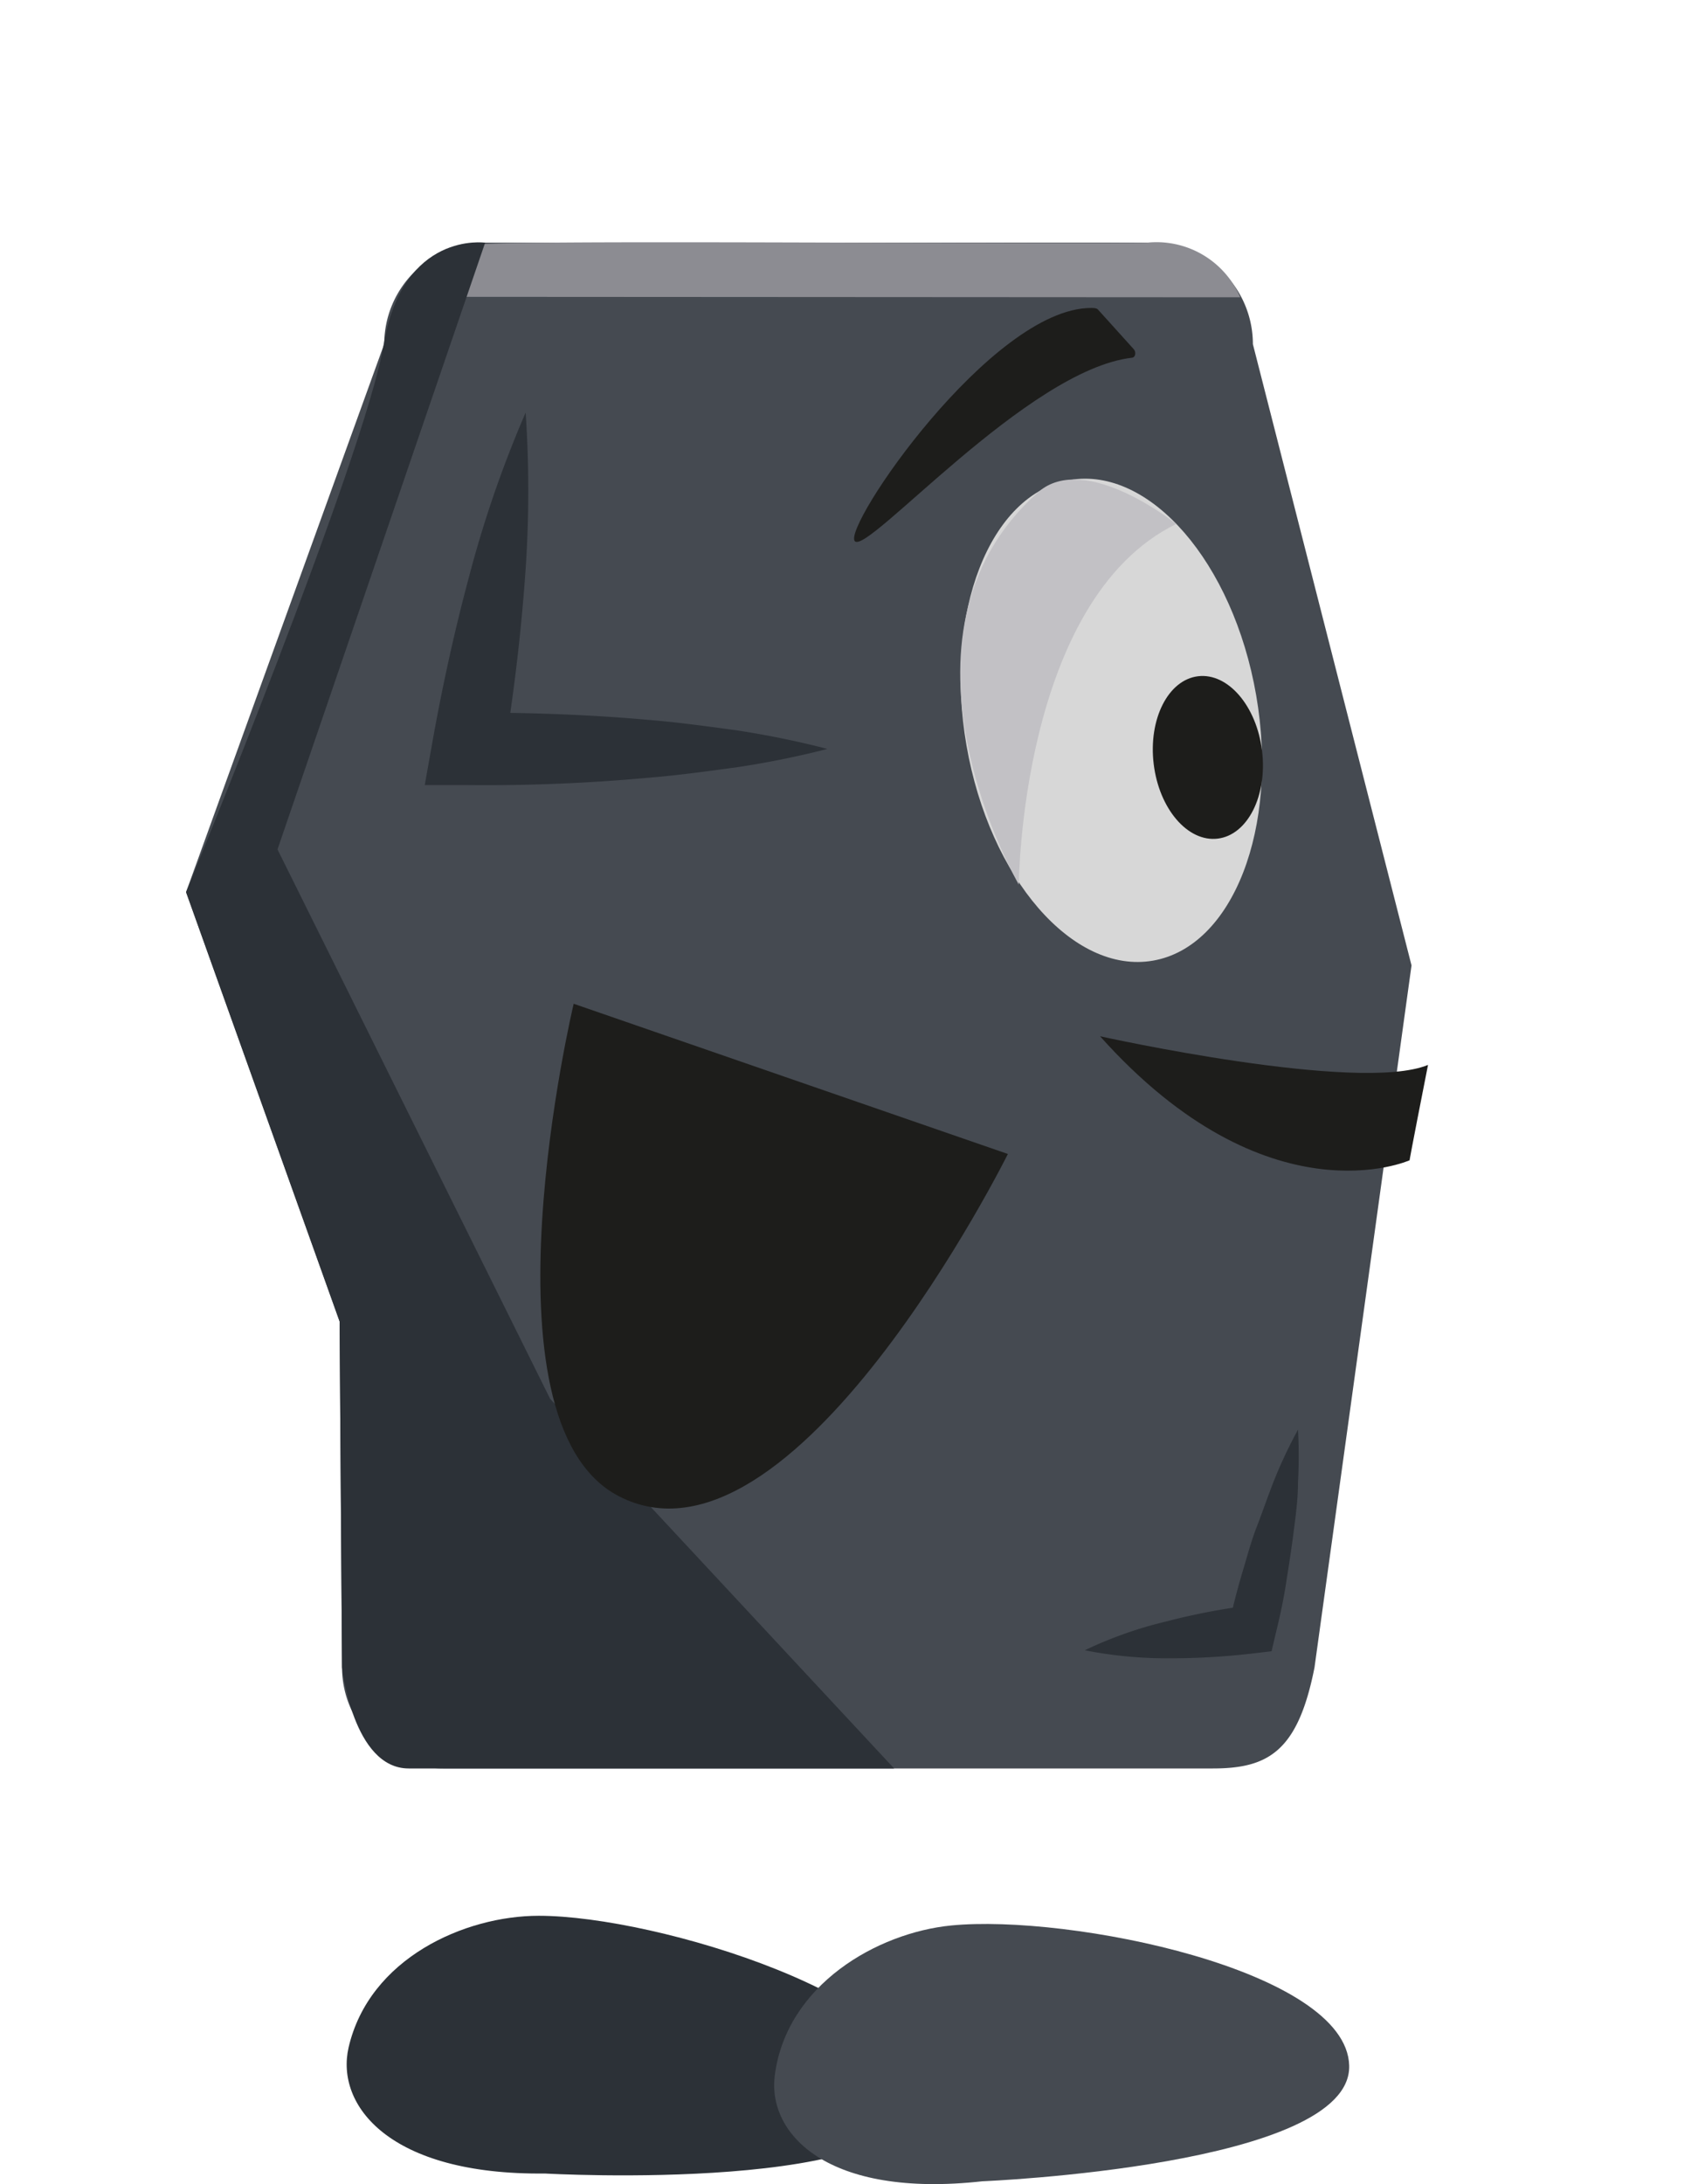 <svg id="Ebene_1" data-name="Ebene 1" xmlns="http://www.w3.org/2000/svg" viewBox="0 0 70 90"><defs><style>.cls-1{fill:#2c3137;}.cls-2{fill:#454a51;}.cls-3{fill:#d7d7d7;}.cls-4{fill:#c2c1c5;}.cls-5{fill:#1d1d1b;}.cls-6{fill:#8c8c92;}</style></defs><path class="cls-1" d="M22.46,89.56c-6.43.07-8.63-2.82-8.09-5.19.85-3.68,4.79-5.43,7.84-5.43,4.89,0,16,3.44,15.77,7.36C37.69,90.43,22.46,89.56,22.46,89.56Z"/><path class="cls-2" d="M40.5,89.88c-6.39.71-8.87-1.95-8.56-4.36.48-3.74,4.23-5.88,7.27-6.18,4.87-.48,16.3,1.84,16.41,5.77C55.74,89.26,40.5,89.88,40.5,89.88Z"/><path class="cls-2" d="M50,72.87H18.27A4.17,4.17,0,0,1,14.1,68.7L14,54.45,7.67,36.76l8.17-22.59A4.18,4.18,0,0,1,20,10H47.48a4.18,4.18,0,0,1,4.17,4.18l6.54,25.6-4,28.93C53.51,72.15,52.3,72.87,50,72.87Z"/><path class="cls-1" d="M21.67,17a48.14,48.14,0,0,1-.05,7.11c-.18,2.35-.47,4.67-.85,7l-1.48-1.75c2.47,0,4.94.08,7.41.3,1.24.1,2.47.27,3.71.44a37.37,37.37,0,0,1,3.7.76,37.31,37.31,0,0,1-3.7.75c-1.24.17-2.47.34-3.71.44a73.44,73.44,0,0,1-7.41.3H17.51l.31-1.74c.41-2.3.91-4.59,1.52-6.86A46.93,46.93,0,0,1,21.67,17Z"/><path class="cls-1" d="M44.72,68a16.73,16.73,0,0,1,3.37-1.19,27,27,0,0,1,3.43-.66l-.85.76q.22-1,.51-2c.21-.68.38-1.36.63-2s.48-1.33.75-2a19.45,19.45,0,0,1,.95-2,19.71,19.71,0,0,1,0,2.17c0,.71-.1,1.42-.19,2.12s-.2,1.39-.31,2.09-.26,1.38-.43,2.07l-.16.68-.68.08a29.06,29.06,0,0,1-3.49.21A17.42,17.42,0,0,1,44.72,68Z"/><ellipse class="cls-3" cx="45.82" cy="29.68" rx="6.06" ry="10.05" transform="translate(-4.4 8.26) rotate(-9.83)"/><path class="cls-4" d="M42,36.45s.07-11.72,6.49-14.86c0,0-3.74-3-5.68-1.32C36.06,26.24,42,36.45,42,36.45Z"/><ellipse class="cls-5" cx="49.8" cy="31.21" rx="2.25" ry="3.37" transform="translate(-3.39 6.2) rotate(-6.89)"/><path class="cls-5" d="M45.35,42.7S56,45.06,58.87,43.88c-.74,3.75-.76,3.93-.76,3.93S52.27,50.43,45.35,42.7Z"/><path class="cls-6" d="M51.13,12.25A3.76,3.76,0,0,0,47.28,10c-3.05.09-27.22-.15-27.78.1s-1.85,0-2.41,2.13Z"/><path class="cls-1" d="M36.86,72.87,22.68,57.64,11.44,35,20,10s-3.39-.49-4.18,4.18S7.67,36.76,7.67,36.76L14,54.45,14.1,68.7s.45,4.17,2.75,4.17Z"/><path class="cls-5" d="M35.24,22.3c-.52-.58,5.63-9.6,9.73-9.61.11,0,.21,0,.28.05l1.49,1.65c.1.11.08.33-.07.35C42.36,15.23,35.76,22.87,35.24,22.3Z"/><path class="cls-5" d="M23.65,41.36s-4.09,17.17,1.84,20.28c7.18,3.76,16.06-14.09,16.06-14.09Z"/></svg>